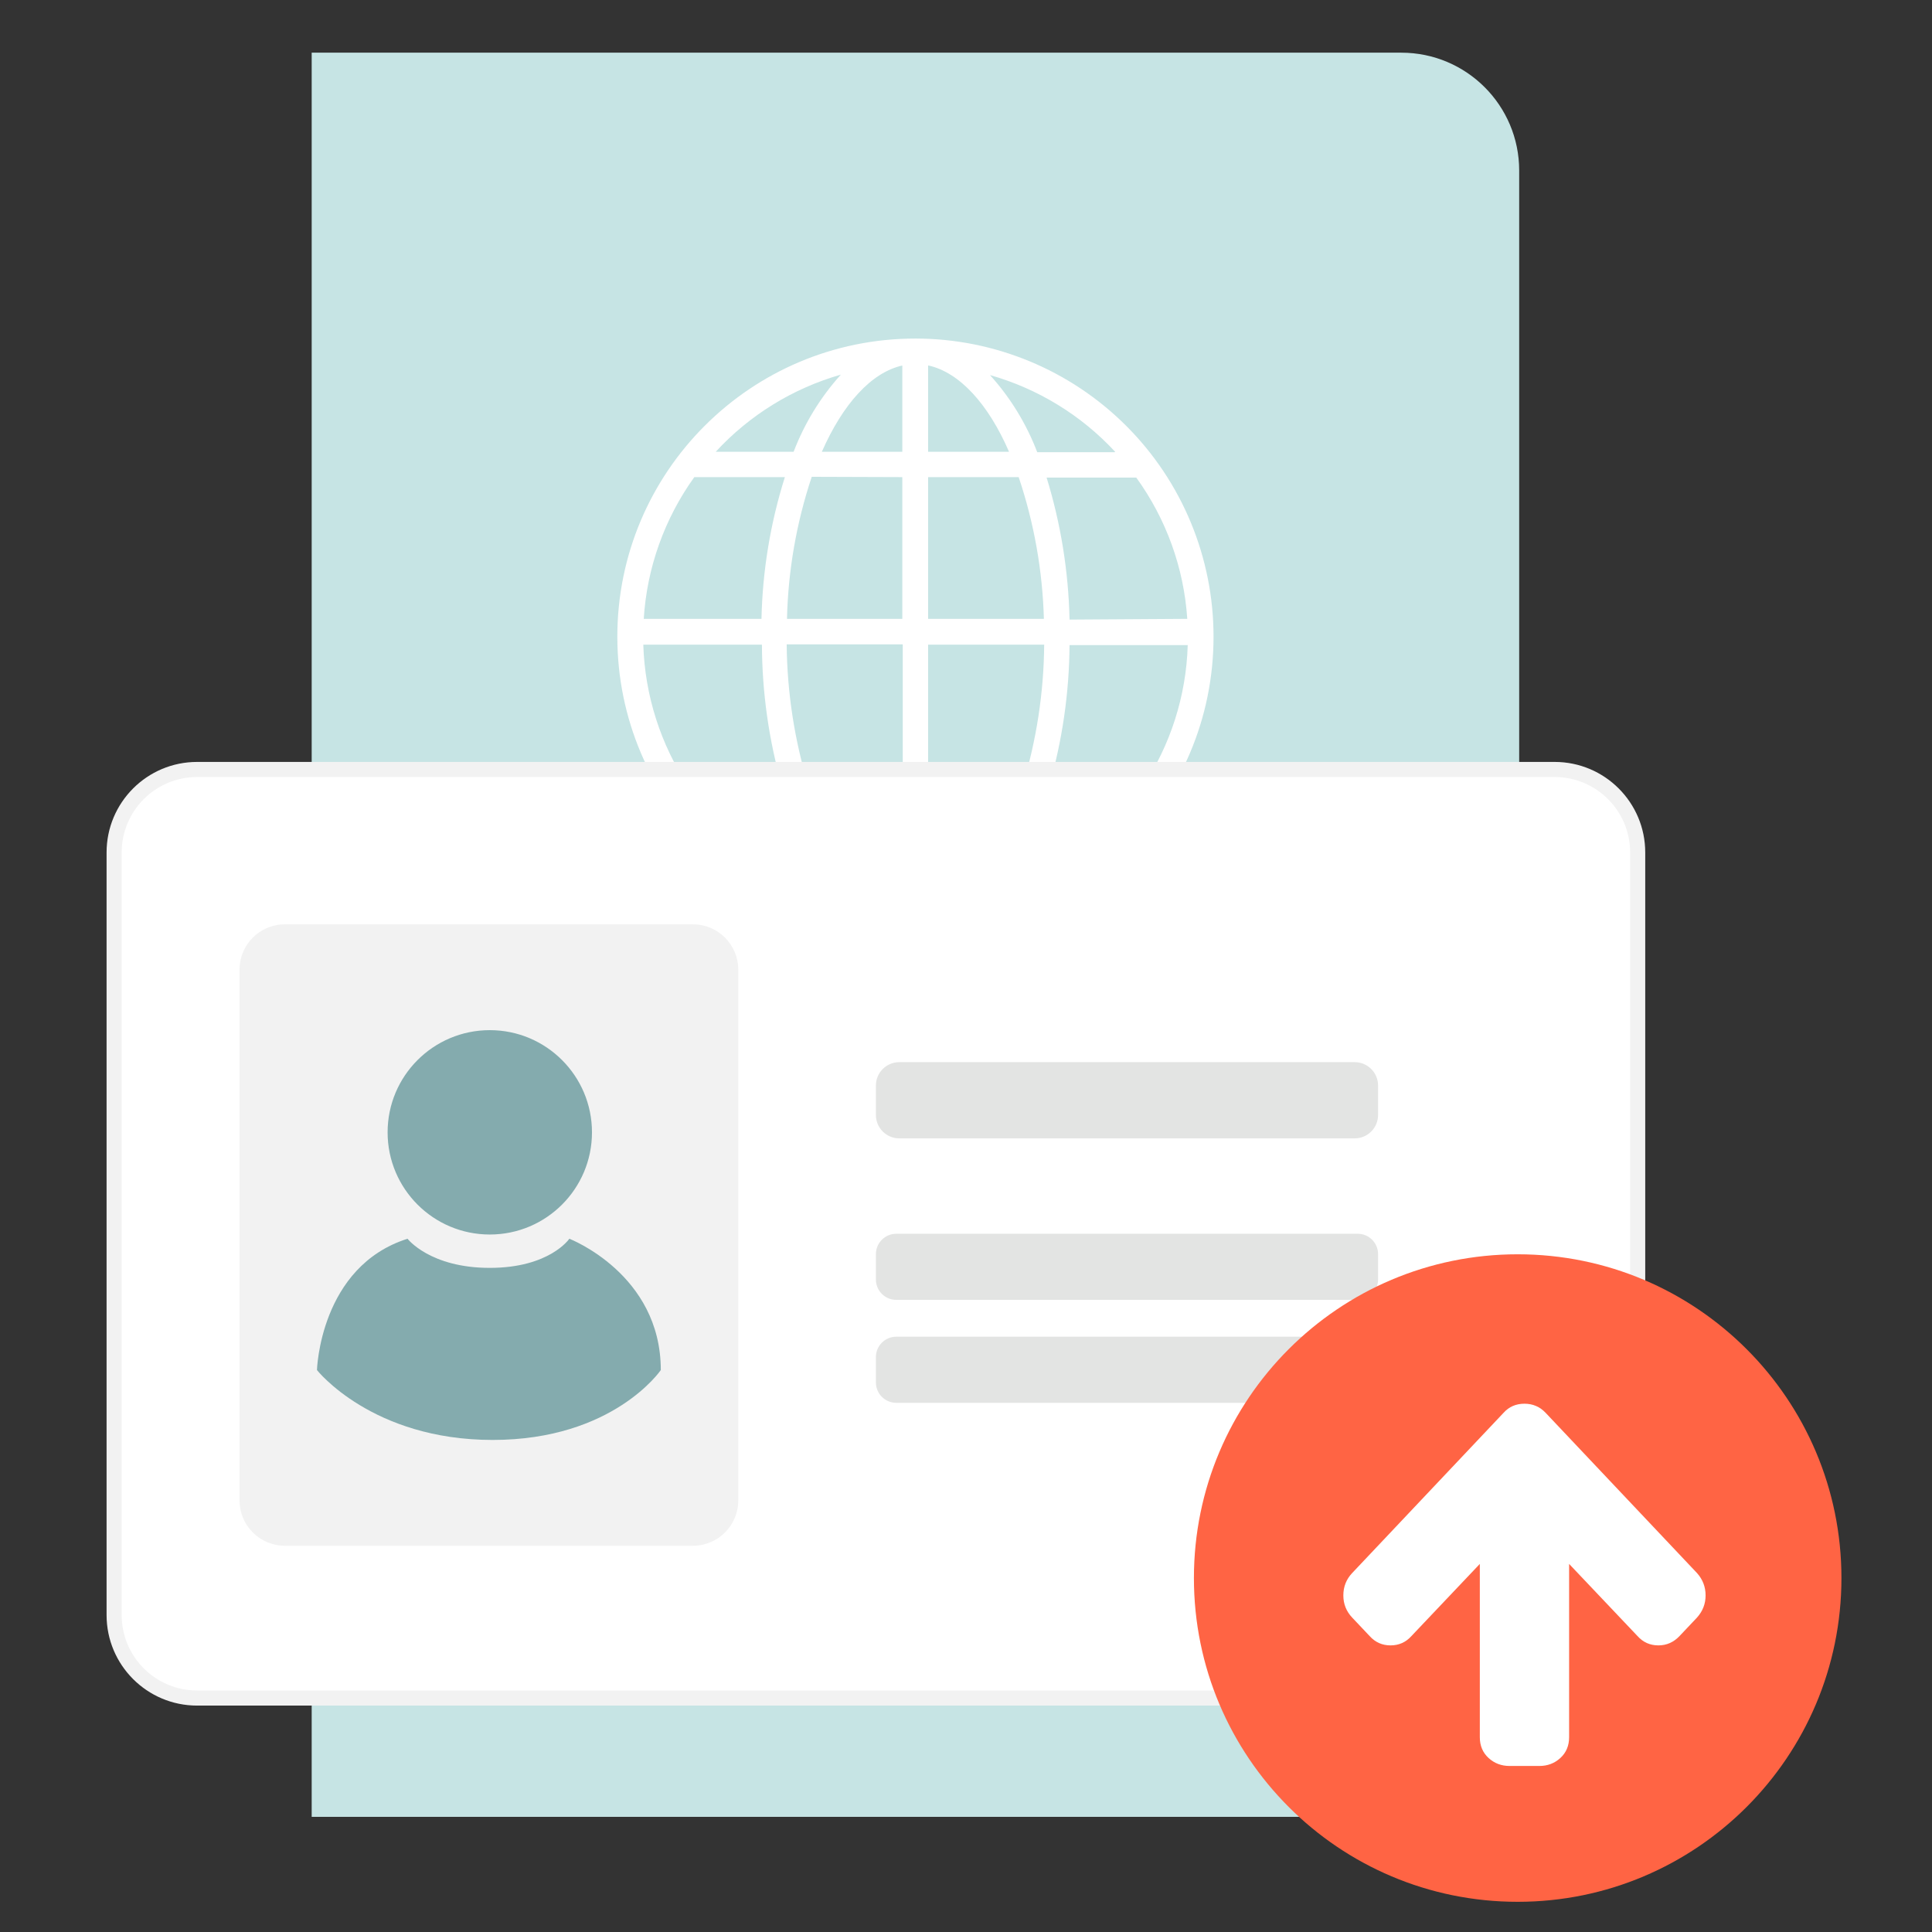 <svg width="128" height="128" viewBox="0 0 128 128" fill="none" xmlns="http://www.w3.org/2000/svg">
<rect x="0" y="0" width="128" height="128" fill="#333333" stroke="none"/>
<g id="illustration / deriv / light / upload-poi">
<path id="Vector" d="M92.84 120.37H20.65V3.49H92.84C97.154 3.49 100.65 6.987 100.65 11.3V112.55C100.645 116.863 97.153 120.359 92.84 120.37Z" fill="#C6E4E4"/>
<path id="Vector_2" d="M60.65 22.43C49.743 22.43 40.9 31.272 40.9 42.18C40.9 53.088 49.743 61.93 60.65 61.93C71.558 61.93 80.4 53.088 80.4 42.18C80.4 36.942 78.32 31.918 74.616 28.215C70.912 24.511 65.888 22.43 60.65 22.43ZM42.65 42.71H50.48C50.49 45.893 50.941 49.06 51.82 52.12H45.62C43.763 49.324 42.723 46.065 42.62 42.71H42.65ZM61.49 29.93V24.21C63.58 24.66 65.49 26.79 66.85 29.93H61.49ZM67.49 31.61C68.509 34.64 69.072 37.804 69.16 41H61.49V31.61H67.49ZM59.78 24.21V29.93H54.45C55.83 26.79 57.72 24.66 59.81 24.21H59.78ZM59.78 31.61V41H52.14C52.214 37.799 52.767 34.627 53.78 31.59L59.78 31.61ZM50.45 41H42.65C42.861 37.617 44.022 34.362 46 31.61H52C51.041 34.651 50.519 37.812 50.45 41ZM52.12 42.69H59.81V52.1H53.57C52.639 49.056 52.151 45.893 52.12 42.71V42.69ZM59.81 53.8V60.15C57.58 59.66 55.58 57.28 54.18 53.8H59.81ZM61.49 60.15V53.8H67.12C65.72 57.28 63.72 59.66 61.49 60.15ZM61.49 52.15V42.71H69.18C69.154 45.9 68.666 49.07 67.73 52.12L61.49 52.15ZM70.86 42.74H78.69C78.592 46.096 77.552 49.356 75.69 52.15H69.49C70.379 49.081 70.841 45.905 70.86 42.71V42.74ZM70.86 41.05C70.791 37.858 70.28 34.691 69.34 31.64H75.28C77.264 34.38 78.436 37.624 78.66 41L70.86 41.05ZM73.86 29.96H68.72C68.002 28.078 66.941 26.345 65.59 24.85C68.767 25.751 71.635 27.508 73.88 29.93L73.86 29.96ZM55.71 24.82C54.36 26.315 53.299 28.048 52.58 29.93H47.42C49.662 27.497 52.53 25.729 55.71 24.82ZM46.84 53.82H52.34C53.068 55.94 54.214 57.892 55.71 59.56C52.245 58.568 49.156 56.562 46.84 53.8V53.82ZM65.59 59.56C67.102 57.888 68.261 55.929 69 53.8H74.5C72.171 56.561 69.067 58.56 65.59 59.54V59.56Z" fill="white"/>
<path id="Vector_3" d="M87.301 78.41H34.551C32.248 78.41 30.381 80.277 30.381 82.58V84.72C30.381 87.023 32.248 88.89 34.551 88.89H87.301C89.604 88.89 91.471 87.023 91.471 84.72V82.58C91.471 80.277 89.604 78.41 87.301 78.41Z" fill="white"/>
<path id="Vector_4" d="M103.001 50.98H13.06C10.023 50.98 7.561 53.442 7.561 56.48V107C7.561 110.038 10.023 112.5 13.06 112.5H103.001C106.038 112.5 108.501 110.038 108.501 107V56.48C108.501 53.442 106.038 50.98 103.001 50.98Z" fill="white"/>
<path id="Vector_5" d="M103.001 51.48C105.762 51.48 108.001 53.719 108.001 56.48V107C108.001 109.761 105.762 112 103.001 112H13.06C10.299 112 8.061 109.761 8.061 107V56.48C8.061 53.719 10.299 51.48 13.06 51.48H103.001ZM103.001 50.48H13.06C9.747 50.48 7.061 53.166 7.061 56.48V107C7.061 110.314 9.747 113 13.06 113H103.001C106.314 113 109.001 110.314 109.001 107V56.48C109.001 53.166 106.314 50.48 103.001 50.48Z" fill="#F2F2F2"/>
<path id="Vector_6" d="M45.911 61.24H18.871C17.214 61.24 15.871 62.583 15.871 64.24V99.41C15.871 101.067 17.214 102.41 18.871 102.41H45.911C47.568 102.41 48.911 101.067 48.911 99.41V64.24C48.911 62.583 47.568 61.24 45.911 61.24Z" fill="#F2F2F2"/>
<path id="Vector_7" d="M89.751 70.37H59.581C58.725 70.37 58.031 71.064 58.031 71.92V73.87C58.031 74.726 58.725 75.42 59.581 75.42H89.751C90.607 75.42 91.301 74.726 91.301 73.87V71.92C91.301 71.064 90.607 70.37 89.751 70.37Z" fill="#E3E4E3"/>
<path id="Vector_8" d="M89.951 81.74H59.381C58.636 81.74 58.031 82.344 58.031 83.09V84.77C58.031 85.516 58.636 86.12 59.381 86.12H89.951C90.697 86.12 91.301 85.516 91.301 84.77V83.09C91.301 82.344 90.697 81.74 89.951 81.74Z" fill="#E3E4E3"/>
<path id="Vector_9" d="M89.951 88.56H59.381C58.636 88.56 58.031 89.165 58.031 89.91V91.59C58.031 92.336 58.636 92.94 59.381 92.94H89.951C90.697 92.94 91.301 92.336 91.301 91.59V89.91C91.301 89.165 90.697 88.56 89.951 88.56Z" fill="#E3E4E3"/>
<path id="Vector_10" d="M32.45 81.79C36.189 81.79 39.22 78.759 39.22 75.02C39.22 71.281 36.189 68.25 32.45 68.25C28.711 68.25 25.68 71.281 25.68 75.02C25.68 78.759 28.711 81.79 32.45 81.79Z" fill="#84ABAE"/>
<path id="Vector_11" d="M27 82.07C27 82.07 28.48 84 32.45 84C36.42 84 37.72 82.07 37.72 82.07C37.72 82.07 43.78 84.4 43.78 90.77C43.78 90.77 40.64 95.4 32.64 95.4C24.64 95.4 21 90.77 21 90.77C21 90.77 21.19 83.91 27 82.07Z" fill="#84ABAE"/>
<path id="Vector_12" d="M100.55 126C112.396 126 122 116.397 122 104.55C122 92.704 112.396 83.1 100.55 83.1C88.703 83.1 79.1 92.704 79.1 104.55C79.1 116.397 88.703 126 100.55 126Z" fill="#FF6444"/>
<path id="Vector_13" fill-rule="evenodd" clip-rule="evenodd" d="M112.43 104.218L102.402 93.603C102.022 93.201 101.555 93 101 93C100.435 93 99.973 93.201 99.614 93.603L89.585 104.218C89.195 104.631 89 105.125 89 105.701C89 106.267 89.195 106.756 89.585 107.169L90.74 108.391C91.11 108.804 91.573 109.011 92.127 109.011C92.681 109.011 93.144 108.804 93.513 108.391L98.042 103.614V115.093C98.042 115.657 98.235 116.117 98.62 116.47C99.005 116.824 99.47 117 100.014 117H101.986C102.53 117 102.995 116.824 103.38 116.47C103.765 116.117 103.958 115.657 103.958 115.093V103.614L108.487 108.391C108.856 108.804 109.318 109.011 109.873 109.011C110.417 109.011 110.885 108.804 111.275 108.391L112.43 107.169C112.81 106.745 113 106.256 113 105.701C113 105.136 112.81 104.642 112.43 104.218Z" fill="white"/>
</g>
</svg>
